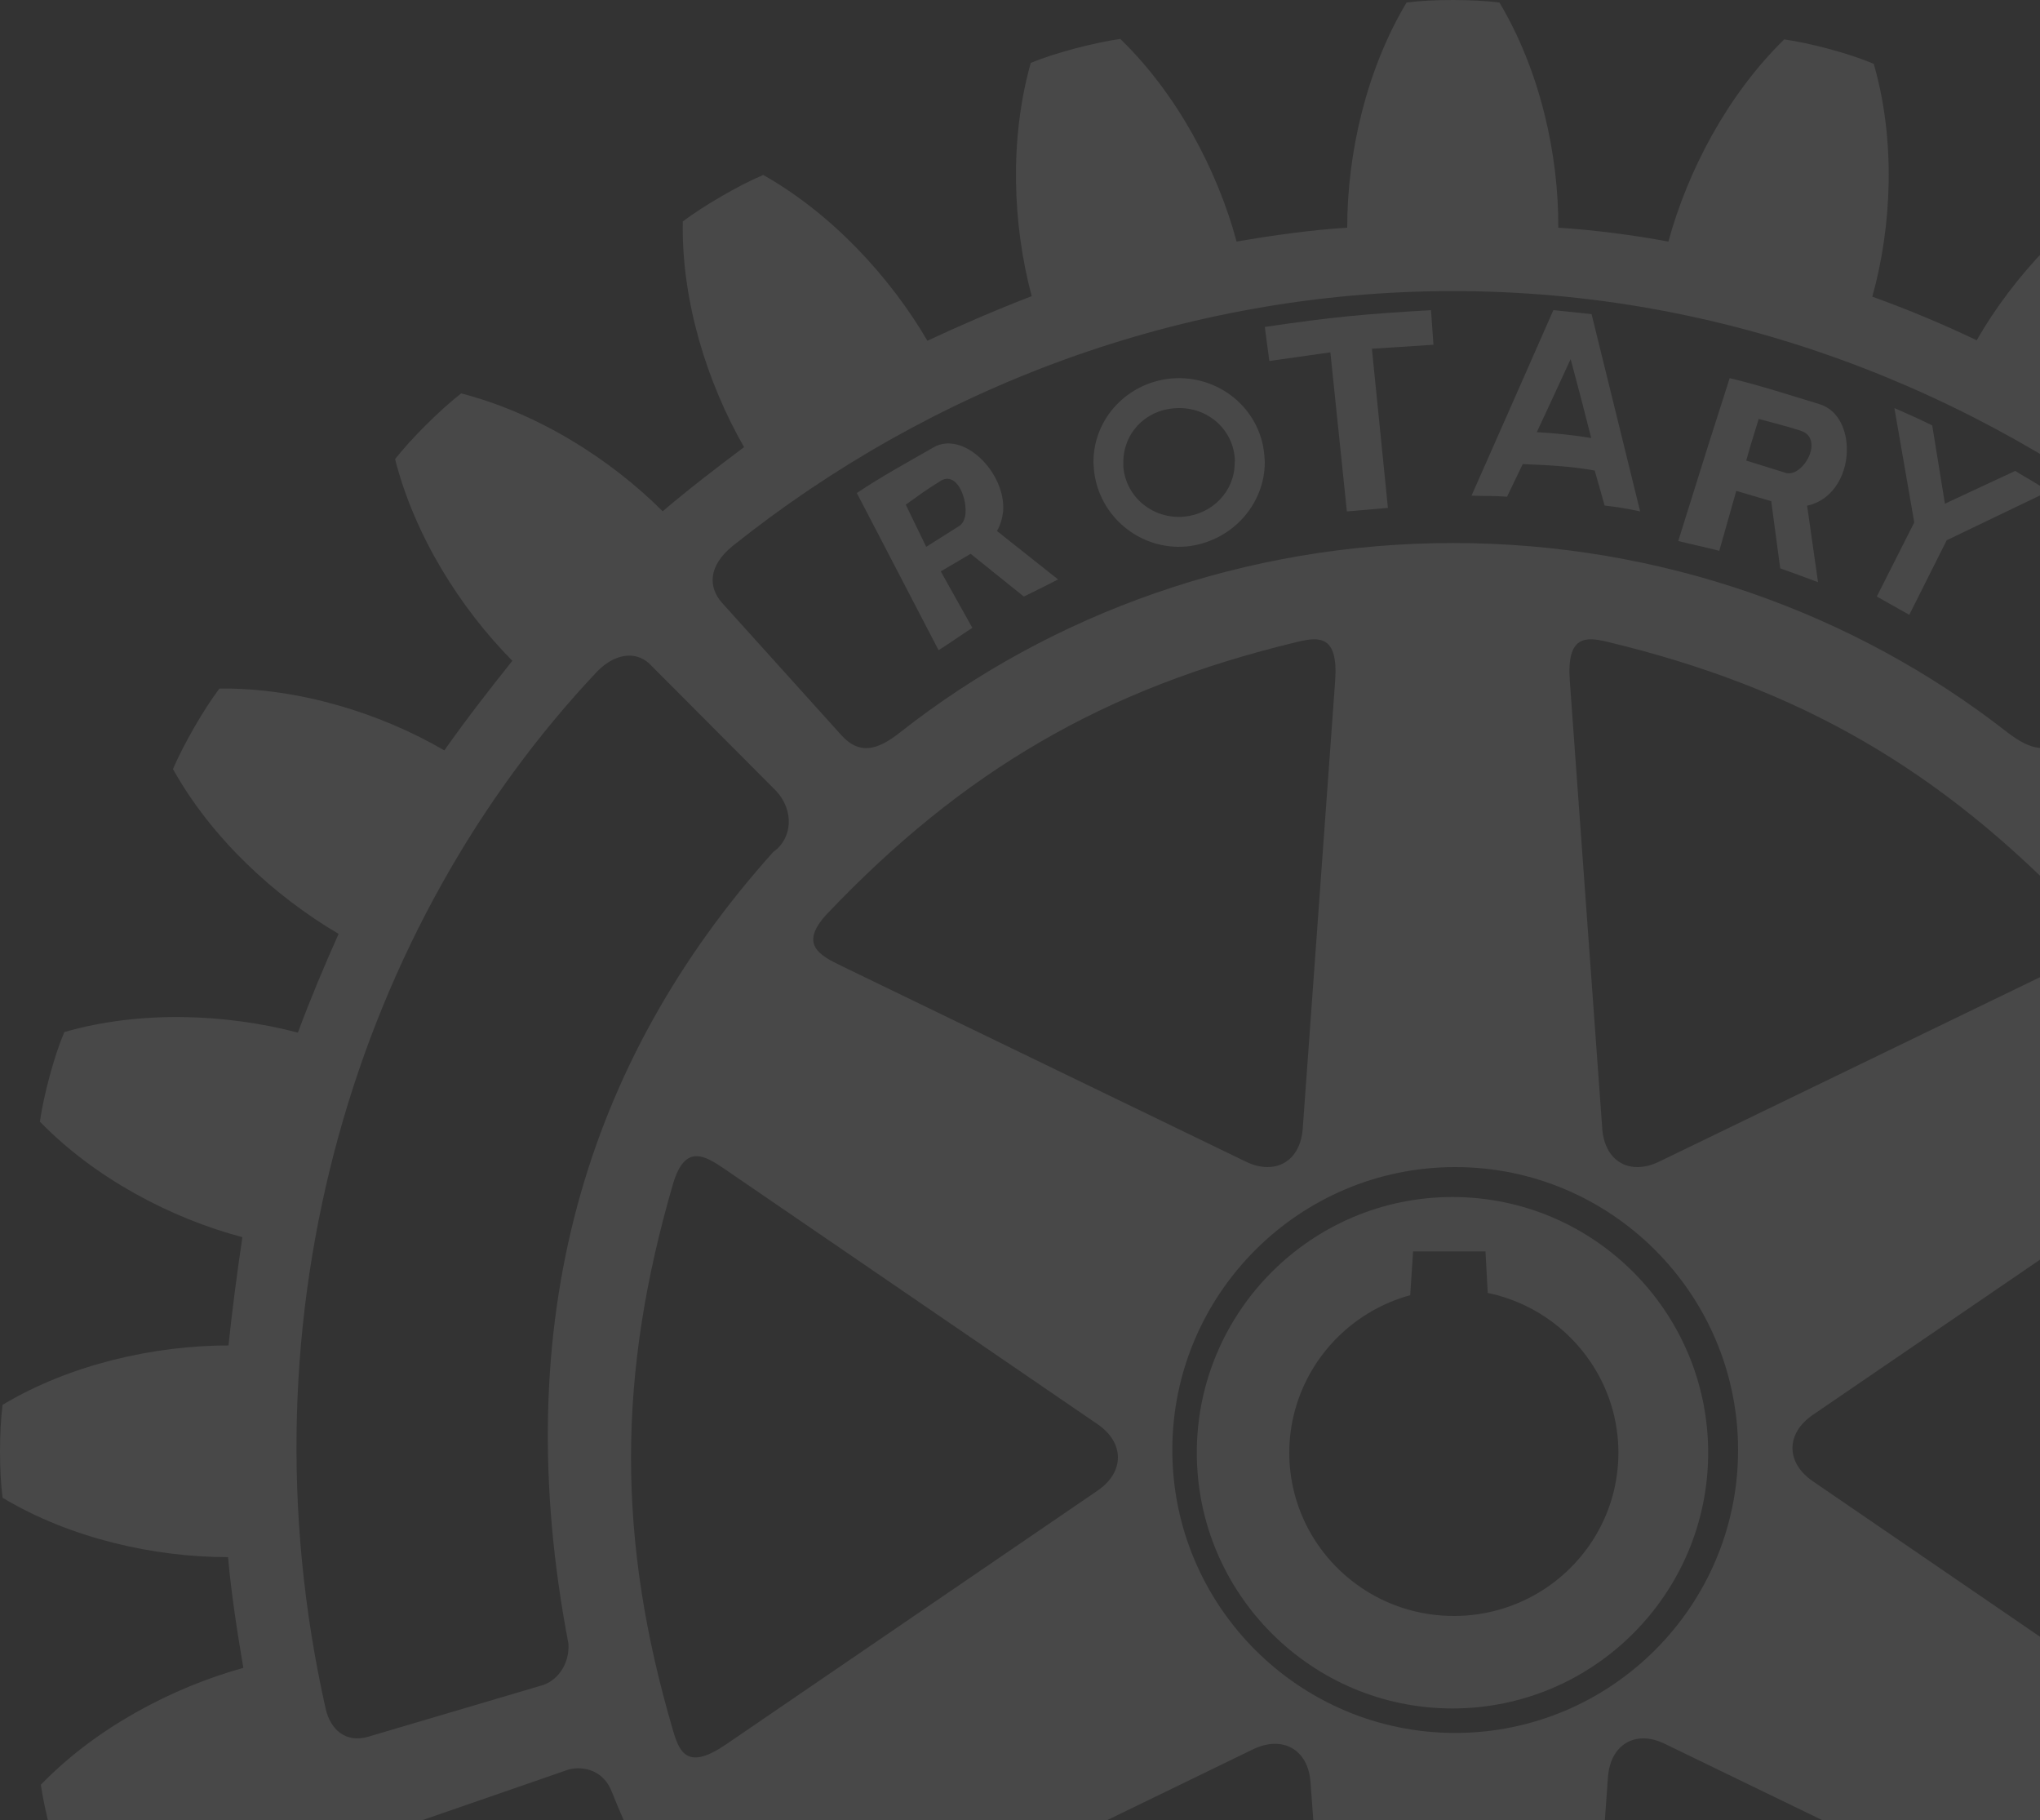 <svg width="750" height="669" viewBox="0 0 750 669" fill="none" xmlns="http://www.w3.org/2000/svg">
<rect x="0" y="0" width="750" height="669" fill="#333333" stroke="none"/>
<g opacity="0.104">
<path fill-rule="evenodd" clip-rule="evenodd" d="M413.002 170.087C412.85 159.509 420.858 150.884 431.709 150.081C443.081 149.105 452.93 157.075 453.932 168.134C453.932 168.789 454.085 169.432 453.932 170.087C453.932 180.491 445.911 188.931 435.225 189.919C424.044 190.895 414.017 182.925 413.002 171.705V170.087ZM436.13 200.885C452.535 199.275 465 185.685 465 169.846C465 168.863 464.825 168.052 464.825 167.253C463.342 150.112 447.947 137.665 430.72 139.115C414.478 140.577 402 153.823 402 169.846C402 170.805 402.175 171.628 402.175 172.586C403.82 189.728 419.065 202.347 436.13 200.885V200.885Z" fill="white"/>
<path fill-rule="evenodd" clip-rule="evenodd" d="M570.709 146.595L577.439 132L581.309 146.595L585 161C578.448 159.932 571.718 159.23 565 158.851L570.709 146.595ZM559.832 170.592C568.602 170.964 577.044 171.309 586.291 172.963L589.947 185.836C594.557 186.374 598.025 186.911 603 188L592.736 146.293L585.135 115.461L571.089 114L556.867 146.293L541 182.197C546.452 182.39 548.601 182.197 554.066 182.57L559.832 170.592Z" fill="white"/>
<path fill-rule="evenodd" clip-rule="evenodd" d="M489.106 129.521L495.175 188L510.263 186.694L504.376 128.201L527 126.724L526.105 114C500.88 115.505 490.575 116.428 465 120.177L466.664 132.688L489.106 129.521Z" fill="white"/>
<path fill-rule="evenodd" clip-rule="evenodd" d="M701.942 226L715.699 198.589L753 180.672C749.183 177.726 744.875 175.669 740.894 173.089L715.044 185.151L710.383 156.378C705.092 153.785 701.942 152.41 696.463 150L703.769 192.04L690 219.268L701.942 226Z" fill="white"/>
<path fill-rule="evenodd" clip-rule="evenodd" d="M643.527 163.924L646.593 154C652.544 155.619 656.128 156.447 661.756 158.239C664.991 159.215 666 161.316 666 163.924C665.845 168.966 660.734 174.997 656.646 173.86L642 169.3L643.527 163.924ZM638.336 180.443L651.188 184.23L654.487 208.913C660.042 210.876 663.526 212.2 668.395 214L664.383 185.88C674.465 183.73 679.479 173.382 678.964 163.996C678.608 156.935 675.322 150.511 668.896 148.548C657.971 145.249 647.019 141.637 635.909 139L627.926 163.996L617 198.865C622.885 200.352 626.527 201.015 632.095 202.477L638.336 180.443Z" fill="white"/>
<path fill-rule="evenodd" clip-rule="evenodd" d="M345.437 177.002C351.276 172.932 355.421 182.153 354.966 188.636C354.826 190.671 354.043 192.341 352.817 193.239L340.52 201L334.518 188.636L333 185.493C337.905 181.984 340.684 179.949 345.437 177.002V177.002ZM345.062 239C350.072 235.858 352.81 233.75 357.489 230.793L345.872 210.031L356.851 203.575L376.401 219.285C381.411 216.819 384.641 215.268 389 212.988L366.54 195.196C367.829 192.942 368.492 190.489 368.799 188.049C369.929 173.744 354.1 158.02 343.109 164.503C333.727 169.899 324.05 175.136 315 181.235L318.561 188.049L345.062 239Z" fill="white"/>
<path fill-rule="evenodd" clip-rule="evenodd" d="M950.25 628.346C948.502 635.584 943.043 640.856 934.635 638.381L871.398 619.715C865.419 618.31 860.494 611.968 861.014 604.221C883.677 486.073 854.701 390.297 785.686 313.521C778.665 308.584 777.958 298.388 784.618 291.163L830.464 245.202C833.627 239.916 843.637 238.873 849.963 246.433C938.132 339.586 983.097 482.728 950.25 628.346V628.346ZM930.877 689.02C868.435 848.075 713.447 961 534.195 961C354.931 961 200.49 848.598 138.195 689.557C134.853 680.909 138.904 674.705 145.588 672.408L208.925 650.492C212.441 649.444 221.224 649.243 224.927 658.63C274.188 782.151 395.756 868.554 534.195 868.554C672.648 868.554 792.091 783.924 843.277 660.577C848.022 649.243 856.645 649.444 860.161 650.492L923.498 672.408C930.169 674.705 934.046 680.707 930.877 689.02V689.02ZM119.777 628.333C86.924 482.547 131.719 339.761 219.682 246.686C226.887 239.466 234.787 239.466 239.524 244.744L285.373 290.759C292.045 297.992 291.338 308.2 284.306 313.143C215.292 390.008 186.336 485.896 208.98 604.181C209.5 611.937 204.577 618.286 198.625 619.693L135.402 638.38C126.956 640.858 121.525 635.58 119.777 628.333V628.333ZM758.416 355.126L610.112 426.933C599.415 432.202 589.942 427.12 589.063 414.834L577.14 250.342C575.914 233.494 582.935 234.014 590.995 235.935C661.989 252.97 713.72 283.171 763.851 335.836C774.376 347.082 766.835 351.097 758.416 355.126V355.126ZM666.573 544.536C656.643 537.844 656.323 527.013 666.533 520.052L803.065 426.792C817.065 417.224 820.121 423.634 822.497 431.643C843.29 502.233 843.036 562.623 822.523 632.958C818.066 647.793 810.779 643.238 803.065 637.943L666.573 544.536ZM579.256 817.74L591.17 653.178C592.049 641.408 601.167 635.616 612.189 641.061L760.4 712.885C775.629 720.279 771.609 726.057 765.818 732.196C715.554 785.257 663.851 815.097 593.1 832.139C578.205 835.823 578.564 827.055 579.256 817.74V817.74ZM431 533C431 475.665 477.649 429 535.007 429C592.338 429 639 475.665 639 533C639 590.348 592.338 637 535.007 637C477.649 637 431 590.348 431 533V533ZM312.541 714.94L460.778 642.964C471.47 637.868 480.924 642.964 481.803 655.075L493.893 819.73C494.945 836.577 488.101 836.057 479.872 833.949C408.903 817.089 357.227 786.917 307.095 734.068C296.59 723.023 304.299 718.968 312.541 714.94V714.94ZM304.149 335.832C329.061 309.671 354.347 289.073 382.204 272.865C410.407 256.416 441.261 244.516 477.005 235.938C485.065 234.017 492.086 233.483 490.86 250.332L478.95 414.835C478.511 420.825 476.033 425.094 472.369 427.309C468.519 429.603 463.376 429.643 457.901 426.935L309.584 355.163C301.165 351.121 293.624 347.078 304.149 335.832V335.832ZM403.435 523.462C413.338 530.154 413.685 540.998 403.489 547.945L266.933 641.204C252.947 650.772 249.89 644.375 247.515 636.366C226.708 565.777 226.962 505.388 247.475 435.041C251.932 420.205 259.206 424.761 266.933 430.069L403.435 523.462ZM269.385 200.664C342.084 142.645 434.453 107 534.2 107C633.921 107 725.423 142.645 799.176 200.503C808.664 208.077 808.664 215.852 803.74 221.482L759.677 270.358C753.339 277.235 746.853 276.015 737.899 269.125C681.694 225.209 610.396 199.605 534.2 199.605C457.978 199.605 386.694 225.37 331.022 269.125C322.241 276.176 315.743 277.235 309.431 270.358L265.355 221.482C260.431 215.852 260.258 208.077 269.385 200.664V200.664ZM1067.08 551.772C1068.31 541.922 1068.31 527.309 1067.08 517.62C1042.1 502.658 1011.28 495.78 984.188 495.619C983.145 482.384 981.193 469.189 978.906 455.98C1004.96 449.102 1033.11 434.314 1053.36 413.371C1051.95 403.682 1048.25 389.416 1044.56 380.436C1016.58 372.514 985.084 373.732 958.846 380.798C954.459 368.62 949.163 356.482 943.707 344.331C966.937 330.774 990.354 309.282 1004.6 283.922C1002.32 278.489 998.765 271.825 995.061 265.695C992.52 261.467 989.885 257.492 987.532 254.334C958.324 253.798 928.234 263.313 904.629 276.522C897.073 265.776 888.983 255.217 880.357 244.645C899.548 225.454 916.438 198.69 923.66 170.506C917.495 162.584 907.117 152.212 899.548 146.204C871.196 153.417 844.609 170.332 825.445 189.349C815.415 180.717 804.676 172.273 793.603 164.35C807.324 140.931 816.833 110.633 816.298 81.58C808.381 75.41 795.876 68.184 786.729 64.49C761.386 78.582 740.095 101.814 726.722 125.073C714.579 119.265 701.54 113.791 688.353 109.054C695.575 83.145 696.979 51.456 688.875 23.46C679.728 19.579 665.645 15.872 655.963 14.48C635.033 34.915 620.429 62.911 613.382 88.793C600.008 86.331 586.274 84.564 572.9 83.694C573.074 56.916 566.213 25.922 551.262 0.924C546.381 0.308 540.362 0.014 534.358 0C528.193 -0.013 522.027 0.281 517.119 0.924C502.154 25.922 495.294 56.742 495.294 83.694C481.559 84.564 468.012 86.504 454.638 88.793C447.604 62.724 432.813 34.554 411.87 14.306C402.188 15.711 387.931 19.405 378.958 23.112C371.054 51.121 372.271 82.624 379.306 108.867C366.467 113.791 353.455 119.425 340.95 125.247C327.39 102.015 305.925 78.582 280.596 64.317C275.888 66.31 270.298 69.188 264.909 72.359C259.747 75.344 254.798 78.555 251.014 81.406C250.492 110.633 259.987 140.744 273.548 164.35C263.505 171.911 253.314 179.673 243.632 187.943C224.454 168.753 197.694 151.838 169.542 144.611C161.612 150.794 151.234 161.165 145.243 168.753C152.464 197.097 169.355 223.688 188.359 242.892C179.934 253.451 171.294 264.545 163.364 275.826C140.134 262.27 109.87 252.755 80.662 253.103C77.773 256.93 74.617 261.841 71.675 266.913C68.506 272.387 65.59 278.034 63.584 282.691C77.84 308.238 101.084 329.543 124.487 343.273C119.205 355.077 114.096 367.228 109.522 379.567C83.297 372.688 51.615 371.283 23.638 379.379C19.759 388.533 16.068 402.611 14.664 412.3C35.072 433.27 63.063 447.871 89.114 454.763C87.175 467.784 85.41 481.18 84.006 494.562C56.898 494.562 25.924 501.427 0.943 516.389C-0.314 526.252 -0.314 540.892 0.943 550.554C25.924 565.529 56.724 572.381 83.832 572.381C85.062 585.951 87.175 599.681 89.462 613.077C63.41 620.29 35.259 635.078 15.012 656.048C16.403 665.723 20.12 680.002 23.811 688.969C51.789 696.904 83.297 695.673 109.696 688.634C114.457 700.946 119.726 713.285 125.544 725.075C102.3 738.47 78.897 759.963 64.627 785.309C65.992 788.481 67.77 792.107 69.763 795.761C73.481 802.679 77.934 809.839 81.719 814.884C110.926 815.433 141.03 805.904 164.42 792.535C172.177 803.616 180.616 814.362 189.242 824.747C170.064 843.777 153.173 870.542 145.952 898.712C152.103 906.661 162.495 917.032 170.064 923.028C198.389 915.814 224.975 898.886 244.153 880.057C254.357 888.688 265.27 896.959 276.53 904.894C263.331 928.3 253.835 958.598 254.183 987.852C262.114 993.821 274.778 1001.05 283.752 1004.91C309.269 990.649 330.559 967.404 344.294 943.81C355.728 948.923 367.871 953.847 380.188 958.437C373.328 984.306 371.923 1016.01 380.028 1044C389.175 1047.89 403.244 1051.59 412.926 1052.98C433.869 1032.58 448.473 1004.57 455.16 978.672C468.186 981.321 481.92 983.075 495.989 984.306C496.163 1011.08 503.037 1042.08 517.989 1067.09C522.709 1067.68 528.514 1067.97 534.358 1068C540.71 1068.01 547.089 1067.72 552.131 1067.09C567.083 1042.08 573.943 1011.26 574.13 984.132C587.143 983.075 600.356 980.96 613.034 978.672C619.881 1004.74 634.672 1032.91 655.602 1053.17C665.298 1051.75 679.54 1048.06 688.527 1044.37C696.444 1016.37 695.214 984.828 688.166 958.437C700.844 953.66 713.161 948.213 725.304 942.392C738.852 965.637 760.33 989.07 785.672 1003.32C794.833 999.455 807.484 992.054 815.241 986.246C815.763 957.006 806.267 926.895 792.881 903.315C803.446 895.901 813.824 887.618 823.867 879.173C843.218 898.203 869.979 915.092 898.13 922.318C906.047 916.149 916.438 905.778 922.416 898.203C915.208 869.846 898.304 843.255 879.3 824.064C887.752 813.84 896.017 802.92 903.934 791.652C927.364 805.035 957.615 814.536 986.662 814.014C989.27 810.669 992.079 806.44 994.713 802.037C998.297 796.055 1001.6 789.698 1003.74 784.426C989.645 759.066 966.415 737.761 943.359 723.843C948.815 712.053 953.75 699.889 958.324 687.737C984.188 694.79 1015.87 696.195 1043.85 688.099C1047.74 678.932 1051.42 664.84 1052.82 655.178C1032.41 634.194 1004.42 619.567 978.745 612.729C981.032 600.029 982.784 586.834 984.001 573.786C1011.12 573.599 1042.1 566.747 1067.08 551.772V551.772Z" fill="white"/>
<path fill-rule="evenodd" clip-rule="evenodd" d="M480.173 560.414C476.235 552.443 474 543.47 474 533.981C474 523.186 476.927 513.051 481.969 504.288C487.371 494.905 495.233 487.093 504.706 481.761C508.99 479.333 513.593 477.433 518.462 476.087L519.526 460H534.986H546.134L546.959 475.255C562.791 478.541 576.321 487.977 584.955 500.923C591.288 510.398 595 521.761 595 533.981C595 545.093 591.953 555.518 586.632 564.439C576.201 582.004 557.004 593.815 534.986 594H534.507C510.653 594 490.031 580.315 480.173 560.414M628 534C628 482.164 585.825 440 534.007 440C482.174 440 440 482.164 440 534C440 585.836 482.174 628 534.007 628C585.825 628 628 585.836 628 534" fill="white"/>
</g>
</svg>
